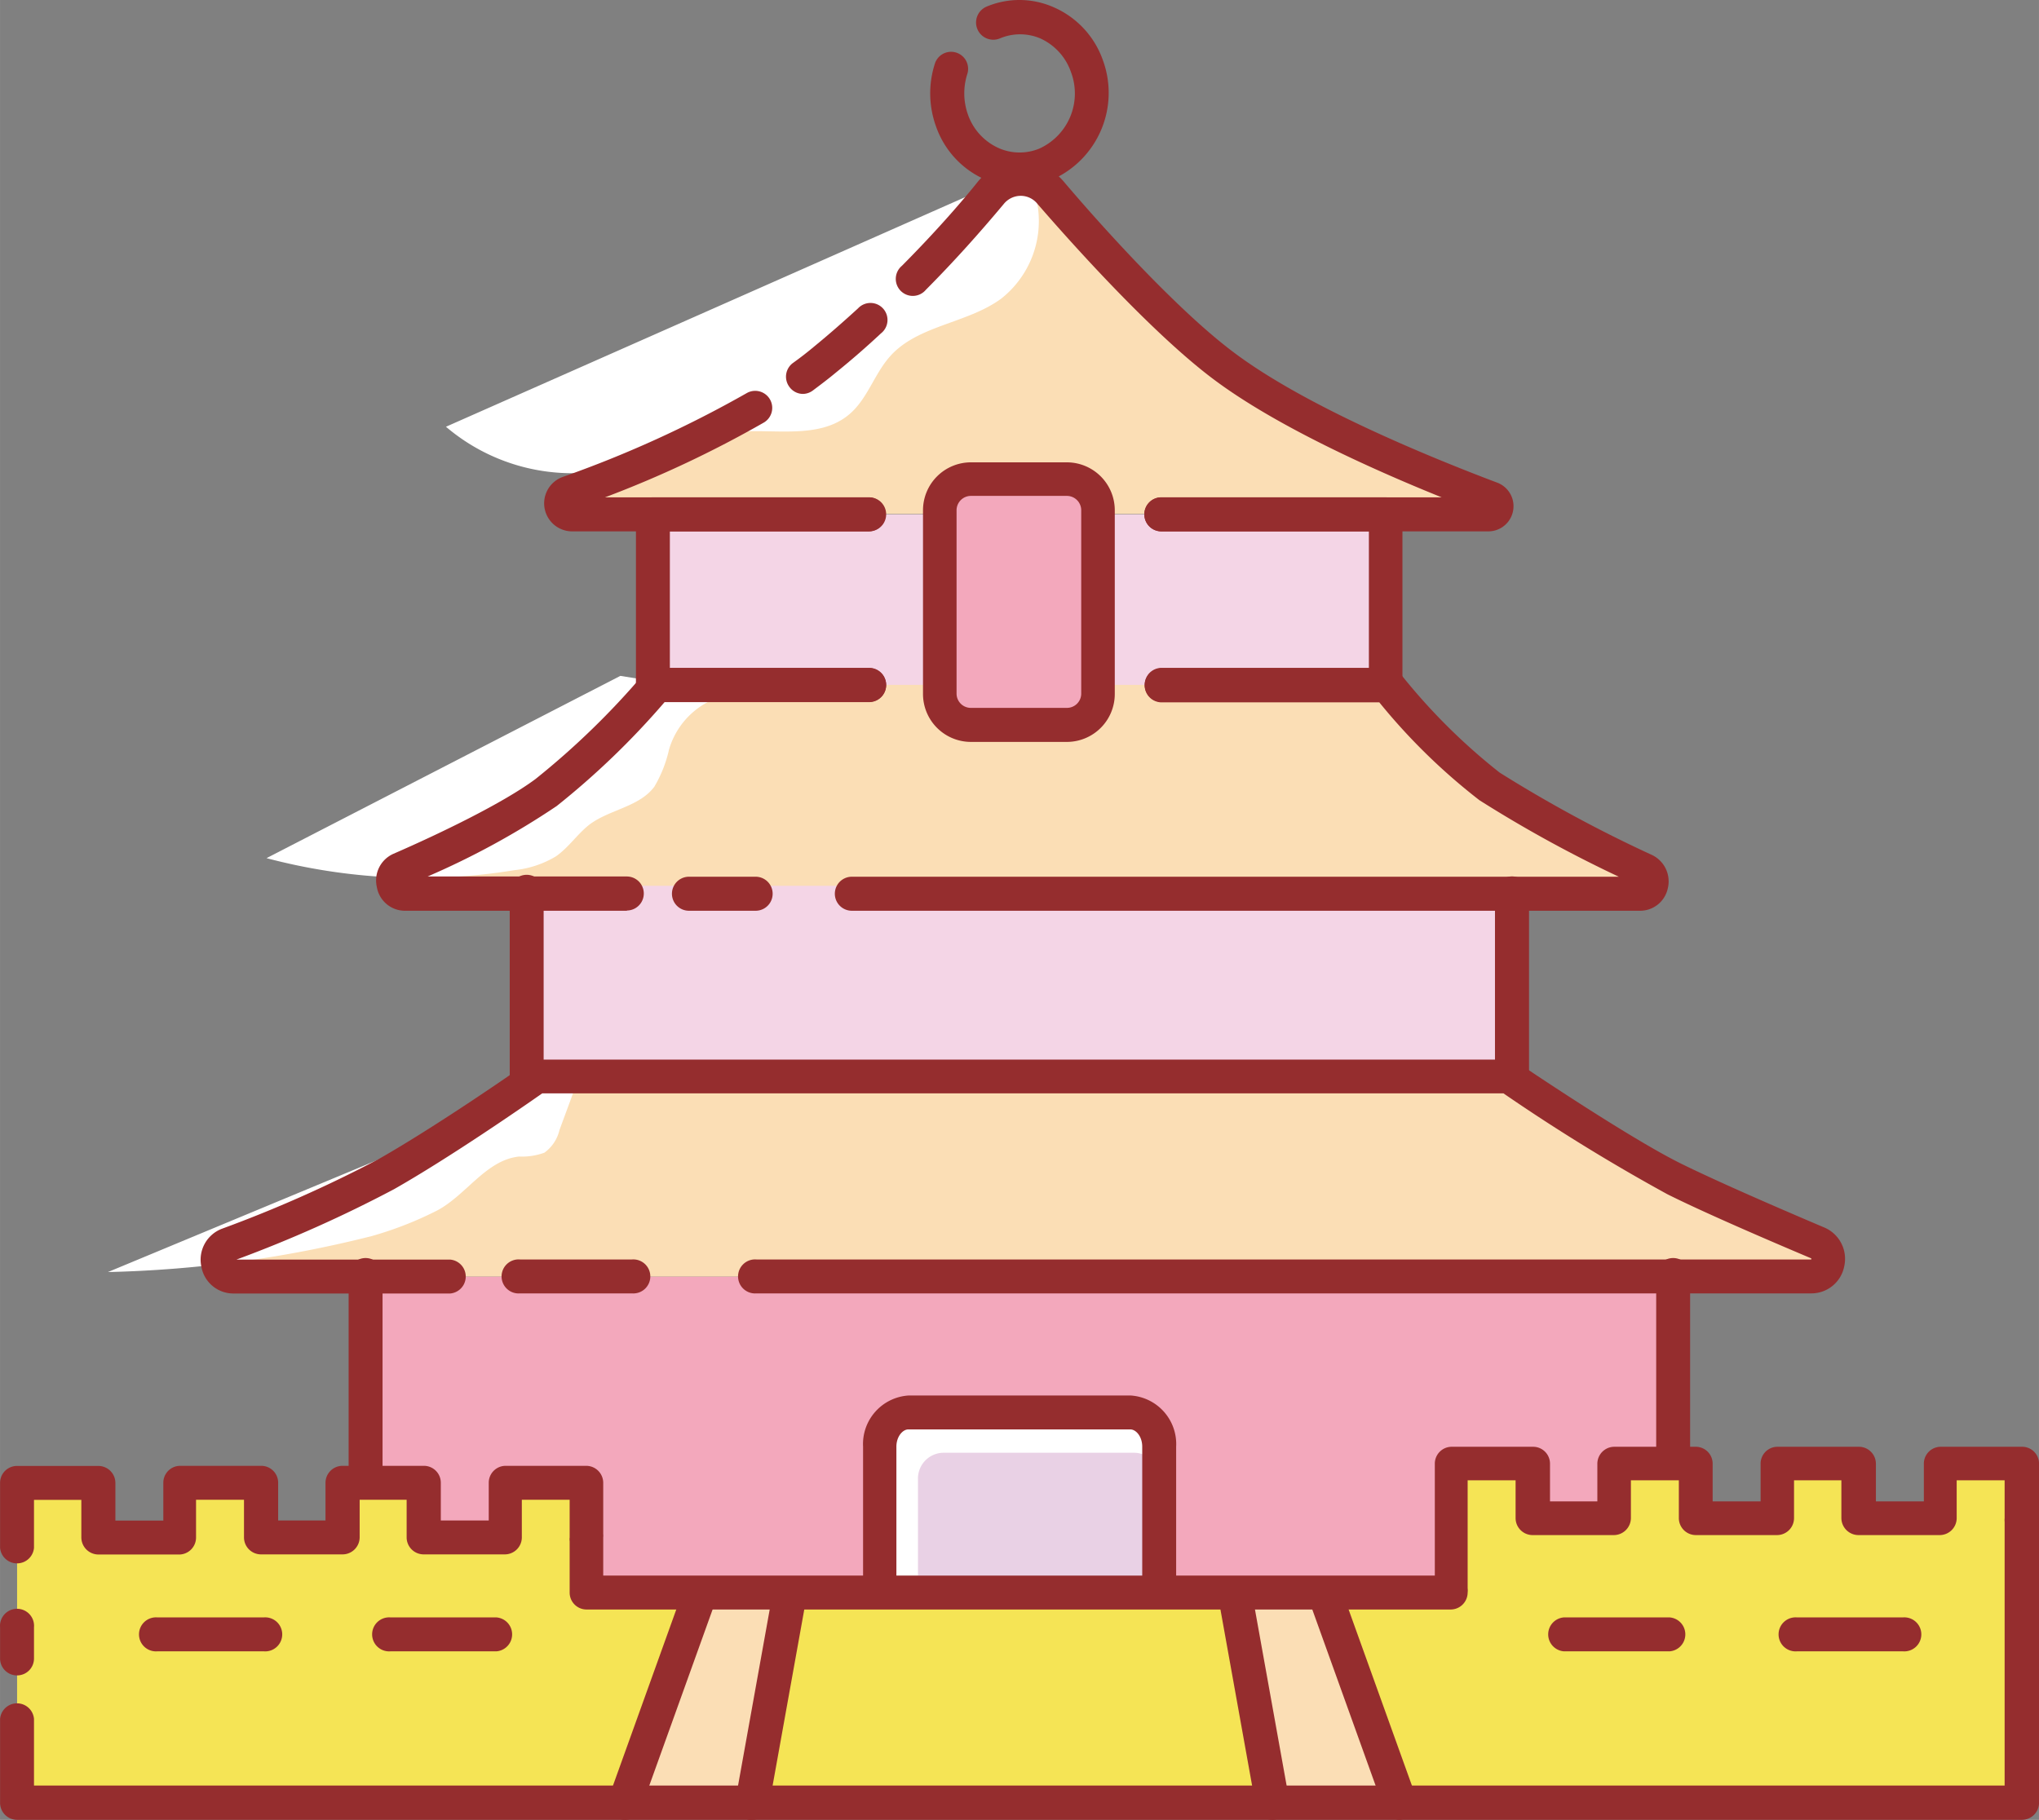 <?xml version="1.0" standalone="no"?><!DOCTYPE svg PUBLIC "-//W3C//DTD SVG 1.1//EN" "http://www.w3.org/Graphics/SVG/1.1/DTD/svg11.dtd"><svg class="icon" width="200px" height="178.55px" viewBox="0 0 1147 1024" version="1.1" xmlns="http://www.w3.org/2000/svg"><rect x="0" y="0" width="1147" height="1024" fill="#808080" stroke="none"/><path d="M425.157 502.61h-37.691M352.674 502.61H227.665a6.743 6.743 0 0 1-2.562-13.485c26.296-11.665 62.774-29.061 81.991-43.625a453.038 453.038 0 0 0 62.369-60.684h411.301a345.223 345.223 0 0 0 57.312 56.84c18.003 12.811 59.403 33.713 87.25 47.198a6.743 6.743 0 0 1-2.764 13.081H479.099M424.82 229.263a649.182 649.182 0 0 1-105.253 47.94 6.203 6.203 0 0 0 1.888 12.002h516.014a4.652 4.652 0 0 0 1.483-8.9c-37.354-14.092-108.691-43.22-150.698-74.641-31.825-23.599-74.169-70.258-97.499-97.094a21.644 21.644 0 0 0-33.713 0.405C547.199 121.381 532.703 137.833 514.025 156.51" fill="#FBDEB5" /><path d="M367.238 289.407h413.526v95.948H367.238z" fill="#F4D5E6" /><path d="M528.859 269.516m17.598 0l53.874 0q17.598 0 17.598 17.598l0 103.23q0 17.598-17.598 17.598l-53.874 0q-17.598 0-17.598-17.598l0-103.23q0-17.598 17.598-17.598Z" fill="#F3A8BC" /><path d="M941.172 718.239v177.938H205.684v-177.938" fill="#F3A8BC" /><path d="M494.742 894.222v-80.237a18.07 18.07 0 0 1 16.25-19.284H635.865a18.07 18.07 0 0 1 16.25 19.284v80.237" fill="#FFFFFF" /><path d="M253.22 718.239H131.246a9.305 9.305 0 0 1-3.034-17.935A767.582 767.582 0 0 0 216.877 660.792c35.062-19.823 85.092-55.087 85.092-55.087h546.154s62.572 42.479 93.453 57.717c20.228 9.777 53.334 24.274 80.912 35.938a9.912 9.912 0 0 1-3.506 18.879h-593.353" fill="#FBDEB5" /><path d="M325.906 605.502l-11.193 30.342a21.779 21.779 0 0 1-8.496 12.744 37.017 37.017 0 0 1-14.227 2.158c-18.475 1.955-29.533 21.442-45.917 30.274a202.751 202.751 0 0 1-37.017 14.497 666.51 666.51 0 0 1-148.338 20.228zM412.212 390.412a44.164 44.164 0 0 0-35.871 31.353 71.877 71.877 0 0 1-8.226 20.835c-8.496 11.462-25.15 12.811-36.545 21.374-6.743 5.259-11.8 13.013-18.947 17.935a56.571 56.571 0 0 1-23.127 7.687 333.896 333.896 0 0 1-139.573-6.743L348.966 380.298zM576.597 96.028a55.559 55.559 0 0 1-13.485 72.079c-19.149 14.025-47.198 14.901-62.639 32.634-8.631 9.777-12.474 23.464-22.318 32.028-17.194 15.036-43.49 8.024-66.213 10.384s-43.018 14.766-65.066 20.228a109.568 109.568 0 0 1-96.015-23.262z" fill="#FFFFFF" /><path d="M296.44 498.429h551.75v102.69H296.44z" fill="#F4D5E6" /><path d="M941.172 905.685H205.684a9.507 9.507 0 0 1-9.575-9.507v-177.938a9.575 9.575 0 1 1 19.082 0v168.566h716.473v-168.566a9.575 9.575 0 1 1 19.082 0v177.938a9.507 9.507 0 0 1-9.575 9.507z" fill="#952D2E" /><path d="M817.175 896.178h-0.337v-72.483h45.783v30.746h45.715v-30.746h45.715v30.746h45.783v-30.746h45.715v30.746H1091.263v-30.746h45.783v30.814h0.202v159.868H9.608v-180.029H55.324v30.746h45.715v-30.746h45.783v30.746h45.715v-30.746h45.715v30.746h45.783v-30.746h45.715v30.814h0.27v31.016h487.156z" fill="#F5E455" /><path d="M787.237 1014.376h-64.864l-27.038-112.535h58.189l33.713 112.535zM421.854 1014.376h-64.864l33.713-112.535h58.122l-26.971 112.535z" fill="#FBDEB5" /><path d="M516.385 894.222v-61.897a14.497 14.497 0 0 1 14.025-14.901h107.882a14.497 14.497 0 0 1 14.025 14.901v61.897" fill="#E9D1E5" /><path d="M9.608 942.702A9.507 9.507 0 0 1 0.034 933.195v-17.598a9.575 9.575 0 1 1 19.082 0v17.598a9.507 9.507 0 0 1-9.507 9.507z" fill="#952D2E" /><path d="M1137.248 1023.951H9.608A9.575 9.575 0 0 1 0.034 1014.376v-47.198a9.575 9.575 0 0 1 19.082 0V1004.667h1108.558v-148.338a10.451 10.451 0 0 1 0-2.09v-21.307h-26.971v21.239a9.575 9.575 0 0 1-9.575 9.575h-45.715a9.642 9.642 0 0 1-9.575-9.575v-21.239h-26.633v21.239a9.575 9.575 0 0 1-9.507 9.575h-45.783a9.575 9.575 0 0 1-9.507-9.575v-21.239h-26.971v21.239a9.642 9.642 0 0 1-9.575 9.575h-45.715a9.575 9.575 0 0 1-9.575-9.575v-21.239h-26.971v60.684a10.114 10.114 0 0 1 0 2.495 9.575 9.575 0 0 1-9.575 9.507H329.951a9.507 9.507 0 0 1-9.507-9.507v-28.926a7.147 7.147 0 0 1 0-2.09v-21.239h-26.903v21.172a9.575 9.575 0 0 1-9.507 9.575h-45.783a9.575 9.575 0 0 1-9.507-9.575v-21.172H202.313v21.172a9.642 9.642 0 0 1-9.575 9.575h-45.917a9.575 9.575 0 0 1-9.575-9.575v-21.172h-26.971v21.172a9.575 9.575 0 0 1-9.103 9.642H55.324a9.642 9.642 0 0 1-9.575-9.575v-21.172H19.116v26.971a9.575 9.575 0 0 1-19.082 0v-36.478a9.507 9.507 0 0 1 9.575-9.575H55.324a9.575 9.575 0 0 1 9.575 9.575v21.172h26.971v-21.172a9.507 9.507 0 0 1 9.305-9.642h45.783a9.507 9.507 0 0 1 9.507 9.575v21.172h26.633v-21.172a9.575 9.575 0 0 1 9.575-9.575h45.715a9.507 9.507 0 0 1 9.575 9.575v21.172h26.971v-21.172a9.507 9.507 0 0 1 9.575-9.575h45.243a9.575 9.575 0 0 1 9.575 9.575V863.071a10.316 10.316 0 0 1 0 2.023v21.442h467.805v-62.909a9.507 9.507 0 0 1 9.507-9.575h45.783a9.507 9.507 0 0 1 9.507 9.575v21.172h26.633v-21.172a9.575 9.575 0 0 1 9.575-9.575h45.715a9.507 9.507 0 0 1 9.575 9.575v21.172h26.971v-21.172a9.507 9.507 0 0 1 9.575-9.575h45.715a9.575 9.575 0 0 1 9.575 9.575v21.172h26.971v-21.172a9.507 9.507 0 0 1 9.507-9.575h45.783a9.507 9.507 0 0 1 9.507 9.575v28.724a7.417 7.417 0 0 1 0 2.09v159.868a9.642 9.642 0 0 1-9.777 9.642zM837.47 298.982H653.396a9.575 9.575 0 1 1 0-19.149h157.576c-39.782-16.047-93.655-40.456-128.11-66.28C649.755 188.807 606.467 141.137 583.542 114.638a12.069 12.069 0 0 0-9.575-4.45 12.339 12.339 0 0 0-9.372 4.652c-13.485 16.115-27.982 32.365-43.76 48.21a9.575 9.575 0 1 1-13.485-13.485c19.082-19.217 33.713-36.073 42.613-47.198a31.084 31.084 0 0 1 23.869-11.597 32.095 32.095 0 0 1 24.206 10.991C620.357 128.123 662.633 174.782 693.987 198.247c40.456 30.477 110.512 59.066 148.338 73.36a14.16 14.16 0 0 1-4.855 27.375zM489.01 298.982H321.456a15.778 15.778 0 0 1-5.124-30.544 639.809 639.809 0 0 0 103.634-47.198 9.575 9.575 0 0 1 9.709 16.519 620.323 620.323 0 0 1-89.34 42.074h148.338a9.575 9.575 0 0 1 0 19.149zM352.674 512.454H227.665a16.047 16.047 0 0 1-15.71-13.485 16.385 16.385 0 0 1 9.305-18.542C247.624 468.964 283.225 451.77 301.295 438.285a443.329 443.329 0 0 0 60.684-58.931 9.642 9.642 0 0 1 7.349-3.439h119.682a9.575 9.575 0 0 1 0 19.149H373.846a447.509 447.509 0 0 1-60.684 58.459 447.374 447.374 0 0 1-72.618 39.647H352.674a9.575 9.575 0 0 1 0 19.149zM425.157 512.454h-37.691a9.575 9.575 0 0 1 0-19.149h37.691a9.575 9.575 0 0 1 0 19.149zM922.562 512.454H479.099a9.575 9.575 0 0 1 0-19.149h431.529a718.294 718.294 0 0 1-78.35-43.018 342.796 342.796 0 0 1-56.368-55.087H653.396a9.575 9.575 0 0 1 0-19.149h127.369a9.575 9.575 0 0 1 7.484 3.641 339.559 339.559 0 0 0 55.357 55.02 751.333 751.333 0 0 0 85.901 46.457 16.452 16.452 0 0 1 8.698 18.61 15.913 15.913 0 0 1-15.643 12.676z" fill="#952D2E" /><path d="M779.551 394.93H653.396a9.575 9.575 0 0 1 0-19.149h116.648V298.982H653.396a9.575 9.575 0 1 1 0-19.149h126.155a9.575 9.575 0 0 1 9.372 9.575v95.948a9.575 9.575 0 0 1-9.372 9.575zM489.01 394.93H367.238a9.575 9.575 0 0 1-9.507-9.575V289.407a9.575 9.575 0 0 1 9.507-9.575h121.772a9.575 9.575 0 0 1 0 19.149H376.813v76.799h112.198a9.575 9.575 0 0 1 0 19.149zM573.158 104.929a47.738 47.738 0 0 1-19.621-4.18 50.907 50.907 0 0 1-26.971-29.533A54.615 54.615 0 0 1 525.96 35.614a9.575 9.575 0 0 1 18.205 5.934 35.736 35.736 0 0 0 0.405 23.127 32.365 32.365 0 0 0 17.126 18.61 29.128 29.128 0 0 0 22.925 0.337A34.05 34.05 0 0 0 602.421 40.469a32.365 32.365 0 0 0-17.126-18.812 29.128 29.128 0 0 0-22.925 0A9.575 9.575 0 1 1 555.156 3.654a47.603 47.603 0 0 1 37.826 0.539A50.772 50.772 0 0 1 620.357 33.726a53.402 53.402 0 0 1-28.656 67.426 49.221 49.221 0 0 1-18.542 3.776zM451.791 221.644a9.44 9.44 0 0 1-7.754-3.978 9.575 9.575 0 0 1 2.09-13.485c4.248-3.034 8.293-6.203 12.069-9.372 8.226-6.743 16.452-13.957 24.476-21.307a9.575 9.575 0 1 1 12.878 14.092 466.119 466.119 0 0 1-25.352 22.048c-4.113 3.439-8.496 6.743-13.081 10.181a9.575 9.575 0 0 1-5.327 1.821zM1018.914 727.746h-593.353a9.575 9.575 0 1 1 0-19.082h593.353v-0.607c-25.689-10.856-60.684-25.959-80.912-36.073a1069.653 1069.653 0 0 1-92.239-56.773h-540.76c-10.653 7.484-52.39 36.343-83.406 53.941a728.205 728.205 0 0 1-88.598 39.579h120.221a9.575 9.575 0 0 1 0 19.082H131.246a18.273 18.273 0 0 1-18.003-15.238 18.61 18.61 0 0 1 11.53-21.172 719.17 719.17 0 0 0 87.654-38.905c34.185-19.351 83.744-53.941 84.283-54.548a9.372 9.372 0 0 1 5.462-1.753h546.154a8.968 8.968 0 0 1 5.327 1.686c0.607 0.405 62.369 42.276 92.374 57.043 15.913 7.821 43.625 20.228 80.17 35.736a19.149 19.149 0 0 1 11.26 21.779 18.812 18.812 0 0 1-18.542 15.306z" fill="#952D2E" /><path d="M355.439 727.746h-62.909a9.575 9.575 0 1 1 0-19.082h62.909a9.575 9.575 0 1 1 0 19.082zM850.551 615.212a9.575 9.575 0 0 1-9.575-9.507V502.61a9.575 9.575 0 0 1 19.149 0v103.095a9.575 9.575 0 0 1-9.575 9.507zM296.306 615.212a9.507 9.507 0 0 1-9.575-9.507V502.61a9.575 9.575 0 1 1 19.082 0v103.095a9.507 9.507 0 0 1-9.507 9.507zM600.129 417.45h-53.941a26.971 26.971 0 0 1-26.971-26.971V287.115a26.971 26.971 0 0 1 26.971-26.971h53.941a26.971 26.971 0 0 1 26.971 26.971v103.162a26.971 26.971 0 0 1-26.971 27.173z m-53.941-138.426a8.091 8.091 0 0 0-8.091 8.091v103.162a8.024 8.024 0 0 0 8.091 8.024h53.941a8.024 8.024 0 0 0 8.091-8.024v-103.162a8.091 8.091 0 0 0-8.091-8.091zM661.622 894.222h-19.082v-80.237c0-5.731-3.506-9.709-6.743-9.709H510.991c-3.169 0-6.743 3.978-6.743 9.709v80.237H485.504v-80.237a27.375 27.375 0 0 1 25.757-28.791H635.865a27.375 27.375 0 0 1 25.757 28.791zM351.46 1023.951a9.17 9.17 0 0 1-3.236-0.607 9.507 9.507 0 0 1-5.731-12.204l40.456-112.535a9.575 9.575 0 1 1 18.003 6.743l-40.456 112.535a9.642 9.642 0 0 1-9.035 6.068zM423.135 1023.951a7.215 7.215 0 0 1-1.686 0 9.507 9.507 0 0 1-7.754-11.058l20.228-112.535a9.507 9.507 0 0 1 11.125-7.956 9.642 9.642 0 0 1 7.754 11.125l-20.228 112.535a9.575 9.575 0 0 1-9.44 7.889zM787.44 1023.951a9.575 9.575 0 0 1-8.968-6.338l-40.456-112.535a9.575 9.575 0 1 1 18.003-6.743l40.456 112.535a9.44 9.44 0 0 1-5.731 12.204 9.17 9.17 0 0 1-3.304 0.877zM715.765 1023.951a9.575 9.575 0 0 1-9.372-7.889l-20.228-112.535a9.575 9.575 0 1 1 18.812-3.371l20.228 112.535a9.44 9.44 0 0 1-7.687 11.058 7.754 7.754 0 0 1-1.753 0.202zM148.372 929.149h-59.807a9.575 9.575 0 1 1 0-19.082H148.372a9.575 9.575 0 1 1 0 19.082zM279.314 929.149h-59.605a9.575 9.575 0 1 1 0-19.082h59.605a9.575 9.575 0 0 1 0 19.082zM939.284 929.149h-59.605a9.575 9.575 0 0 1 0-19.082h59.605a9.575 9.575 0 0 1 0 19.082zM1070.428 929.149h-59.538a9.575 9.575 0 1 1 0-19.082h59.538a9.575 9.575 0 1 1 0 19.082z" fill="#952D2E" /></svg>